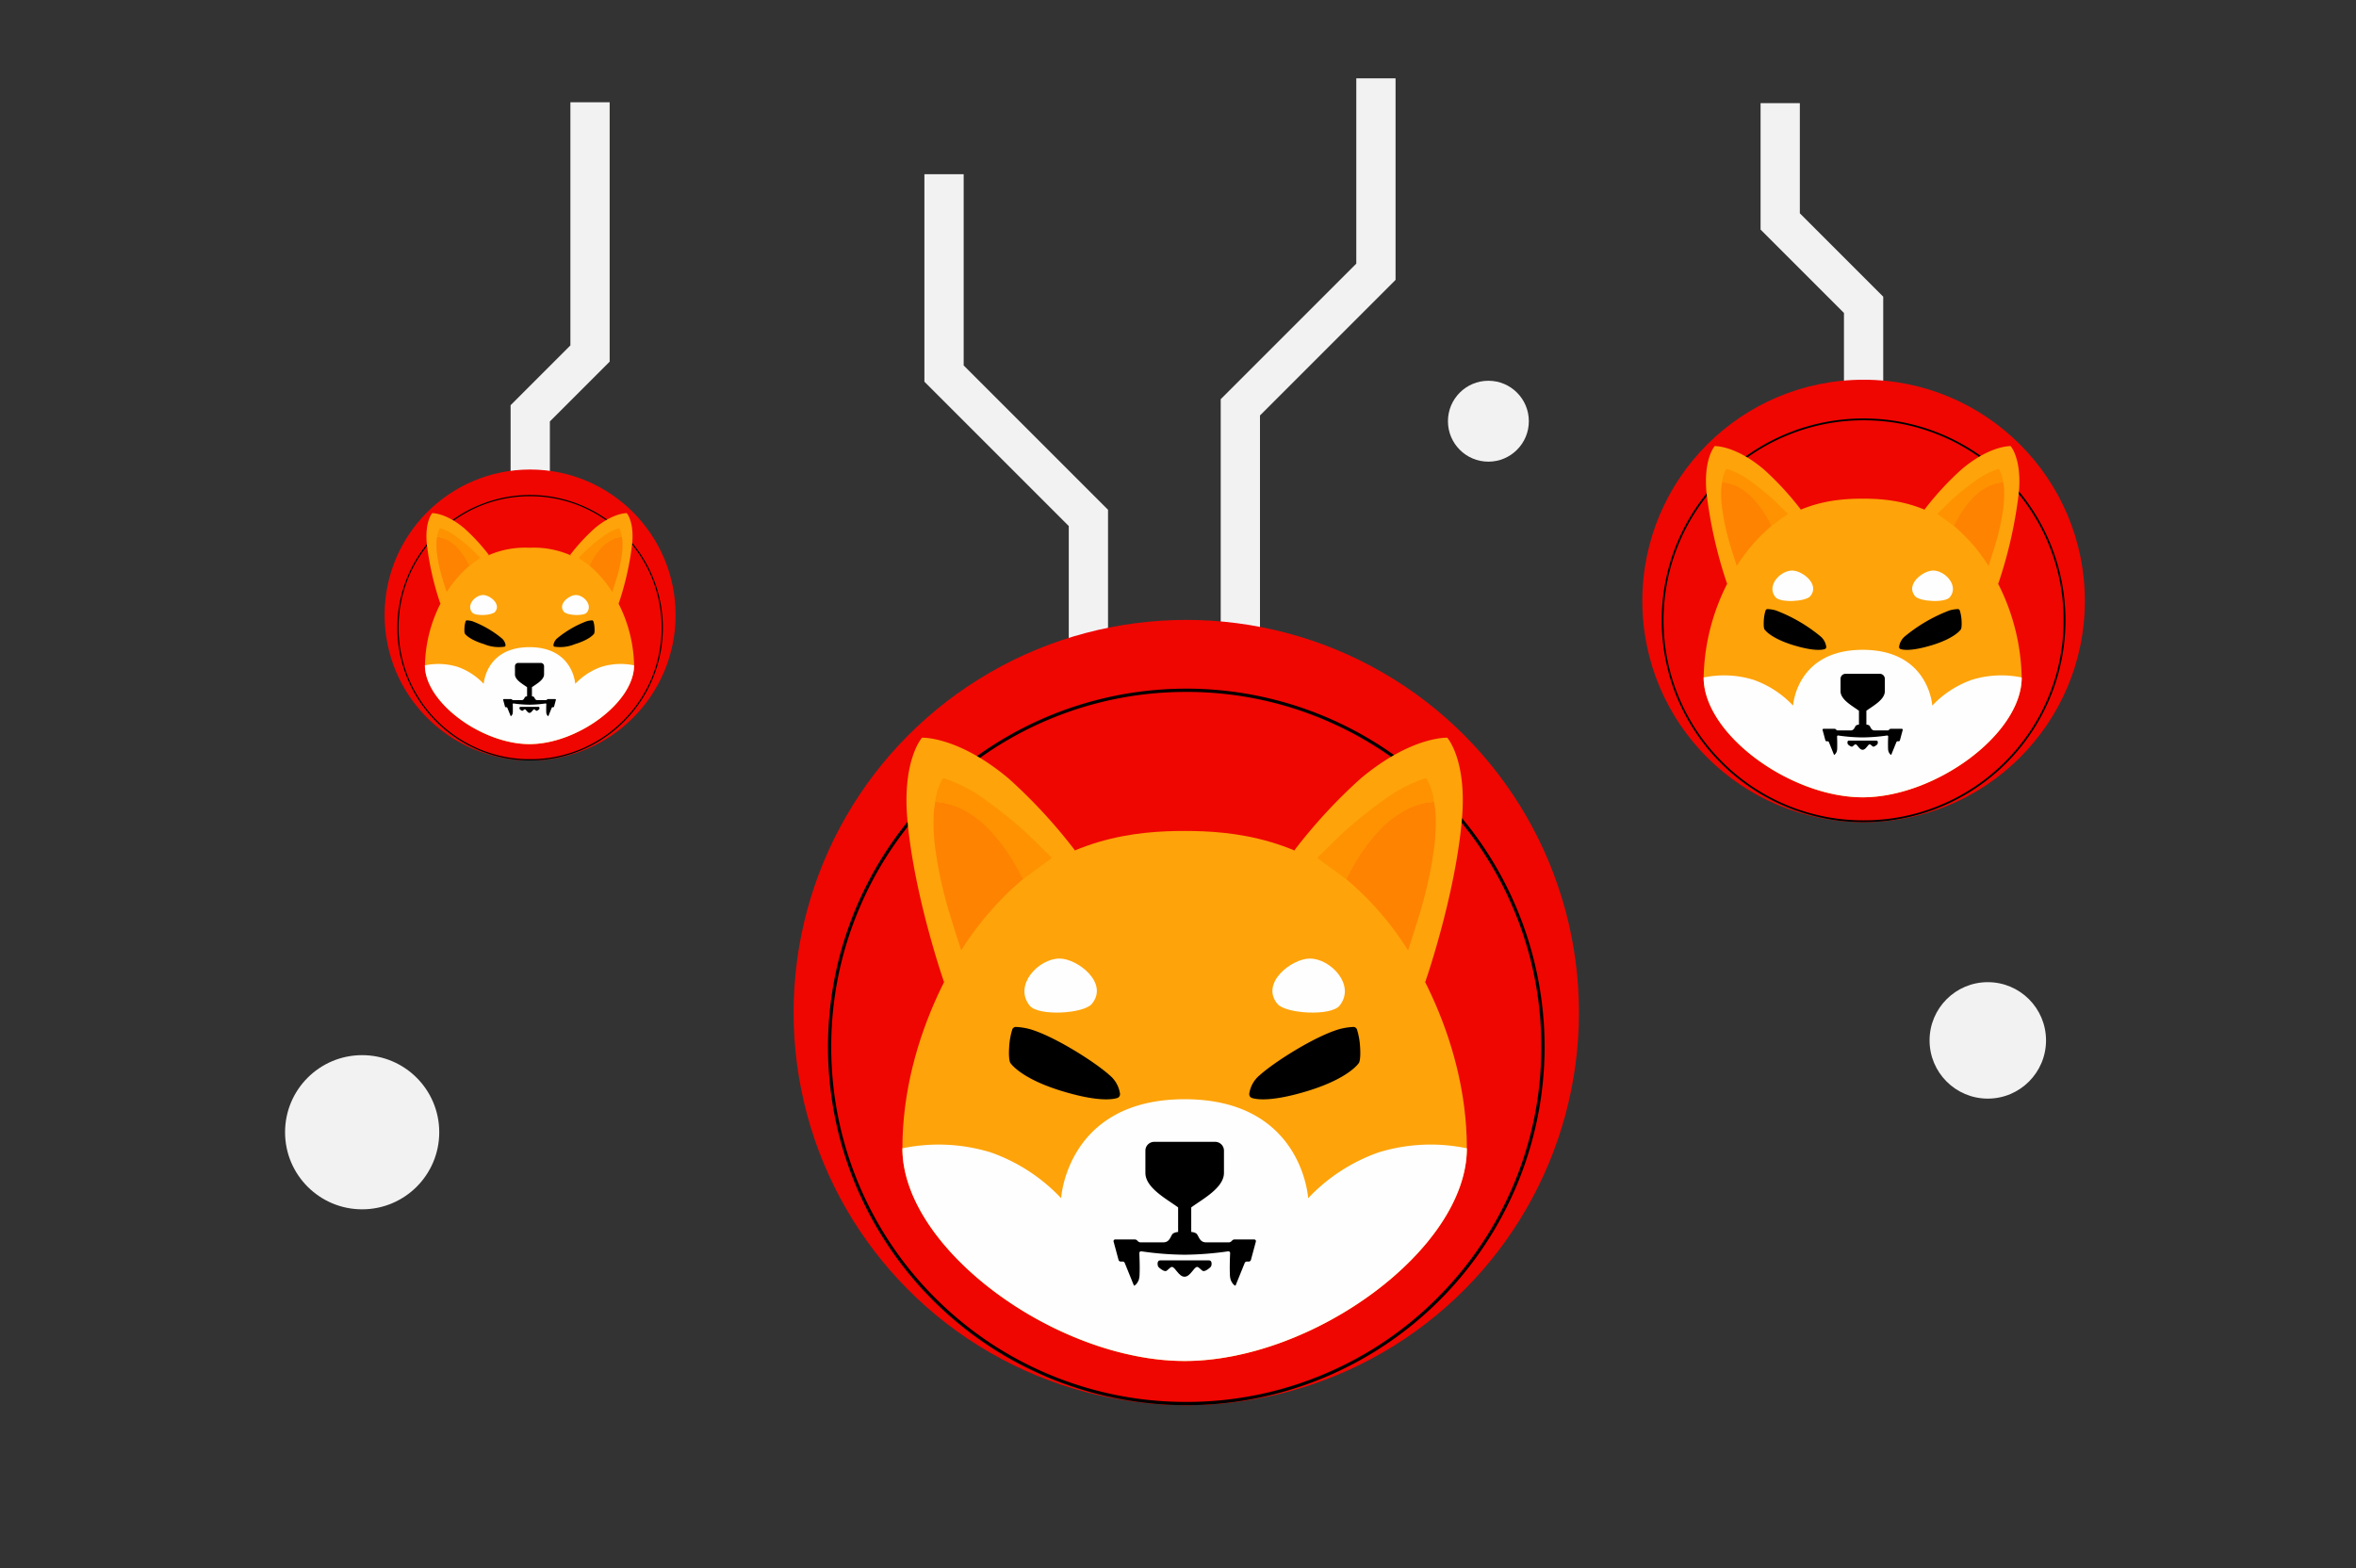 <svg xmlns="http://www.w3.org/2000/svg" width="320" height="213" viewBox="0 0 320 213">
    <rect x="0" y="0" width="320" height="213" fill="#333333" stroke="none"/>
    <path data-name="Rectangle 5117" style="fill:none" d="M0 0h320v213H0z"/>
    <g data-name="Group 10061" transform="translate(38.718 10.642)">
        <path data-name="Path 19784" d="M-490.323 83.76h-5.333V44.638l-11.326-11.326V16.137h5.333V31.1l11.326 11.326z" transform="translate(707.391 -12.768)" style="fill:#f2f2f3"/>
        <path data-name="Path 19785" d="M-584.14 116.483h-5.333V55.931l18.414-18.414v-25.17h5.333v27.379L-584.14 58.14z" transform="translate(716.557 -12.347)" style="fill:#f2f2f3"/>
        <path data-name="Path 19786" d="M-609.809 119.295h-5.333V74.79l-19.608-19.607V27h5.333v25.974l19.607 19.607z" transform="translate(721.588 -13.975)" style="fill:#f2f2f3"/>
        <path data-name="Path 19787" d="M-692.646 85.67h-5.333V57.15l8.121-8.12V16h5.333v35.239l-8.121 8.12z" transform="translate(728.613 -12.753)" style="fill:#f2f2f3"/>
        <circle data-name="Ellipse 1684" cx="7.909" cy="7.909" r="7.909" transform="translate(223.362 122.772)" style="fill:#f2f2f3"/>
        <circle data-name="Ellipse 1685" cx="5.494" cy="5.494" r="5.494" transform="translate(157.947 41.08)" style="fill:#f2f2f3"/>
        <circle data-name="Ellipse 1686" cx="10.471" cy="10.471" r="10.471" transform="translate(0 132.686)" style="fill:#f2f2f3"/>
        <g data-name="Group 10048" transform="translate(69.072 73.564)">
            <circle data-name="Ellipse 1687" cx="53.333" cy="53.333" r="53.333" style="fill:#ef0601"/>
            <g data-name="Group 10043" transform="translate(4.668 9.336)">
                <circle data-name="Ellipse 1688" cx="48.665" cy="48.665" r="48.665" style="fill:#ef0601"/>
                <path data-name="Path 19788" d="M48.665.444a47.875 47.875 0 0 1 18.768 3.791 48.083 48.083 0 0 1 15.331 10.332 47.98 47.98 0 0 1 10.332 15.33 47.881 47.881 0 0 1 3.791 18.768 47.859 47.859 0 0 1-3.791 18.768 48.082 48.082 0 0 1-10.332 15.331 47.993 47.993 0 0 1-15.331 10.332 47.878 47.878 0 0 1-18.768 3.794 47.882 47.882 0 0 1-18.768-3.791 48.065 48.065 0 0 1-15.33-10.332A47.98 47.98 0 0 1 4.234 67.436 47.893 47.893 0 0 1 .443 48.668 47.877 47.877 0 0 1 4.234 29.9a47.966 47.966 0 0 1 10.333-15.33 47.966 47.966 0 0 1 15.33-10.332A47.878 47.878 0 0 1 48.665.447m0-.444A48.661 48.661 0 0 0 0 48.668a48.665 48.665 0 0 0 48.665 48.666 48.669 48.669 0 0 0 48.666-48.666A48.665 48.665 0 0 0 48.665 0z"/>
            </g>
            <g data-name="Group 10047">
                <path data-name="Path 19789" d="M-599.779 199.357c-17.442 0-38.333-15.222-38.333-28.89 0-15.444 8.38-28.776 13.189-33.557 8.8-8.749 18.774-9.552 25.144-9.552s16.344.808 25.144 9.557c4.8 4.776 13.19 18.114 13.19 33.558.001 13.662-20.891 28.884-38.334 28.884z" transform="translate(652.89 -98.69)" style="fill:#fea309"/>
                <path data-name="Path 19790" d="M-599.779 203.913c17.443 0 38.334-15.222 38.334-28.89a24.079 24.079 0 0 0-12 .558A24.138 24.138 0 0 0-583 181.8s-.78-13.445-16.776-13.445-16.778 13.445-16.778 13.445a24.089 24.089 0 0 0-9.558-6.221 24.164 24.164 0 0 0-12-.558c0 13.669 20.892 28.892 38.333 28.892z" transform="translate(652.89 -103.246)" style="fill:#fefefe"/>
                <g data-name="Group 10044">
                    <path data-name="Path 19791" d="M-586.756 188.122h-2.644a.47.47 0 0 0-.33.136l-.119.12a.471.471 0 0 1-.331.137h-3.12c-.94 0-.98-.991-1.332-1.213a1.45 1.45 0 0 0-.666-.193v-3.336c1.52-1.127 4.445-2.647 4.445-4.691v-3.017a1.2 1.2 0 0 0-1.2-1.2h-8.271a1.2 1.2 0 0 0-1.2 1.2v3.017c0 2.044 2.925 3.564 4.445 4.691v3.336a1.622 1.622 0 0 0-.666.193c-.353.222-.393 1.213-1.332 1.213h-3.12a.469.469 0 0 1-.33-.137l-.12-.12a.468.468 0 0 0-.33-.136h-2.647a.231.231 0 0 0-.222.284l.672 2.493a.3.3 0 0 0 .3.228h.261a.3.3 0 0 1 .285.194l1.252 3.085s.324-.035.65-.78a3.1 3.1 0 0 0 .114-.865c.039-.9-.012-2.2-.035-2.772a.243.243 0 0 1 .274-.251 42.955 42.955 0 0 0 5.892.461 43.866 43.866 0 0 0 5.892-.461.239.239 0 0 1 .273.251c-.028.575-.074 1.873-.034 2.772a3.068 3.068 0 0 0 .114.865c.324.746.649.78.649.78l1.252-3.085a.31.31 0 0 1 .284-.194h.262a.306.306 0 0 0 .3-.228l.672-2.493a.238.238 0 0 0-.239-.284z" transform="translate(649.306 -103.968)" style="fill:#010000"/>
                    <path data-name="Path 19792" d="M-592.122 192.981h-6.66c-.461 0-.359.74-.228.888.177.2.752.643 1.031.557.233-.074.574-.557.8-.557.46 0 .916 1.332 1.719 1.332s1.263-1.332 1.719-1.332c.228 0 .569.484.8.557.278.085.853-.358 1.03-.557.154-.148.25-.888-.211-.888z" transform="translate(648.558 -105.981)" style="fill:#010000"/>
                </g>
                <path data-name="Path 19793" d="M-578.227 128.416a71.363 71.363 0 0 1 8.994-9.751c6.888-5.778 11.778-5.556 11.778-5.556s2.682 2.988 2 11c-.888 10.446-4.992 22.2-4.992 22.2" transform="translate(646.236 -97.107)" style="fill:#fea309"/>
                <g data-name="Group 10045">
                    <path data-name="Path 19794" d="M-558.368 122.913c.068.478.16.951.194 1.423a26.255 26.255 0 0 1-.234 5.175 57.378 57.378 0 0 1-2.032 8.972c-.461 1.514-.957 3.017-1.457 4.6a41.514 41.514 0 0 0-8.408-9.689c.341-.637.671-1.286 1.036-1.907a25.041 25.041 0 0 1 3.324-4.577 13.808 13.808 0 0 1 3.53-2.8 9.1 9.1 0 0 1 4.047-1.197z" transform="translate(645.356 -98.196)" style="fill:#fe8300"/>
                    <path data-name="Path 19795" d="M-558.85 122.514a9.32 9.32 0 0 0-4.053 1.207 13.874 13.874 0 0 0-3.529 2.8 24.76 24.76 0 0 0-3.324 4.577c-.365.626-.689 1.275-1.036 1.907-1.241-.91-2.475-1.821-3.723-2.726-.171-.125-.159-.2-.023-.324 1.424-1.366 2.789-2.807 4.281-4.093 1.548-1.343 3.182-2.6 4.844-3.8a19.975 19.975 0 0 1 5.351-2.732.237.237 0 0 1 .216.057 8.506 8.506 0 0 1 .996 3.127z" transform="translate(645.837 -97.797)" style="fill:#fe9200"/>
                </g>
                <path data-name="Path 19796" d="M-614.606 128.416a71.334 71.334 0 0 0-8.995-9.751c-6.888-5.778-11.778-5.556-11.778-5.556s-2.681 2.988-2 11c.889 10.446 4.993 22.2 4.993 22.2" transform="translate(652.821 -97.107)" style="fill:#fea309"/>
                <g data-name="Group 10046">
                    <path data-name="Path 19797" d="M-629.068 124.1a13.862 13.862 0 0 1 3.529 2.8 24.945 24.945 0 0 1 3.324 4.577c.364.626.7 1.275 1.036 1.907a41.38 41.38 0 0 0-8.413 9.694c-.507-1.582-1-3.085-1.458-4.6a56.878 56.878 0 0 1-2.032-8.972 26.265 26.265 0 0 1-.234-5.175c.035-.477.125-.95.194-1.423a9.249 9.249 0 0 1 4.054 1.192z" transform="translate(652.362 -98.196)" style="fill:#fe8300"/>
                    <path data-name="Path 19798" d="M-632.108 119.383a.238.238 0 0 1 .216-.057 19.972 19.972 0 0 1 5.351 2.732c1.662 1.2 3.3 2.453 4.844 3.8 1.492 1.292 2.858 2.727 4.281 4.093.137.124.147.2-.023.324-1.246.9-2.482 1.816-3.723 2.726-.348-.637-.672-1.286-1.036-1.907a24.724 24.724 0 0 0-3.324-4.577 13.768 13.768 0 0 0-3.529-2.8 9.341 9.341 0 0 0-4.053-1.207 8.747 8.747 0 0 1 .996-3.127z" transform="translate(652.333 -97.797)" style="fill:#fe9200"/>
                </g>
                <path data-name="Path 19799" d="M-584.73 166.964a.541.541 0 0 1-.381-.58 4 4 0 0 1 1.445-2.545c1.89-1.708 7.338-5.2 10.719-6.211a8.823 8.823 0 0 1 1.953-.318.515.515 0 0 1 .517.353 9.757 9.757 0 0 1 .421 2.408c.108 1.776-.159 2.117-.159 2.117s-1.292 2.089-7.007 3.831c-4.69 1.423-6.745 1.181-7.508.945z" transform="translate(647.001 -102.018)" style="fill:#010000"/>
                <path data-name="Path 19800" d="M-607.129 166.964a.541.541 0 0 0 .381-.58 4 4 0 0 0-1.445-2.545c-1.891-1.708-7.338-5.2-10.719-6.211a8.823 8.823 0 0 0-1.953-.318.517.517 0 0 0-.518.353 9.841 9.841 0 0 0-.421 2.408c-.108 1.776.16 2.117.16 2.117s1.292 2.089 7.007 3.831c4.685 1.423 6.746 1.181 7.508.945z" transform="translate(651.081 -102.018)" style="fill:#010000"/>
                <path data-name="Path 19801" d="M-580.888 153.023c1.11 1.332 7.264 1.7 8.443.222 2.22-2.778-1.224-6.388-4.053-6.388-2.442.001-6.758 3.325-4.39 6.166z" transform="translate(646.608 -100.857)" style="fill:#fefefe"/>
                <path data-name="Path 19802" d="M-610.316 153.023c-1.109 1.332-7.263 1.7-8.442.222-2.22-2.778 1.224-6.388 4.053-6.388 2.442.001 6.757 3.325 4.389 6.166z" transform="translate(650.818 -100.857)" style="fill:#fefefe"/>
            </g>
        </g>
        <g data-name="Group 10054" transform="translate(13.52 53.137)">
            <circle data-name="Ellipse 1689" cx="19.761" cy="19.761" r="19.761" style="fill:#ef0601"/>
            <g data-name="Group 10049" transform="translate(1.73 3.459)">
                <circle data-name="Ellipse 1690" cx="18.032" cy="18.032" r="18.032" style="fill:#ef0601"/>
                <path data-name="Path 19803" d="M18.031.164a17.734 17.734 0 0 1 6.955 1.4 17.813 17.813 0 0 1 5.68 3.828 17.785 17.785 0 0 1 3.828 5.68 17.74 17.74 0 0 1 1.4 6.955 17.733 17.733 0 0 1-1.4 6.954 17.813 17.813 0 0 1-3.828 5.68 17.784 17.784 0 0 1-5.68 3.828 17.74 17.74 0 0 1-6.955 1.4 17.738 17.738 0 0 1-6.954-1.4 17.811 17.811 0 0 1-5.68-3.828 17.784 17.784 0 0 1-3.828-5.68 17.738 17.738 0 0 1-1.4-6.954 17.733 17.733 0 0 1 1.4-6.955 17.784 17.784 0 0 1 3.828-5.68 17.782 17.782 0 0 1 5.68-3.828 17.732 17.732 0 0 1 6.954-1.4m0-.164A18.03 18.03 0 0 0 0 18.032a18.031 18.031 0 0 0 18.031 18.031 18.033 18.033 0 0 0 18.032-18.031A18.032 18.032 0 0 0 18.031 0z"/>
            </g>
            <g data-name="Group 10053">
                <path data-name="Path 19804" d="M-696.868 110.753c-6.463 0-14.2-5.64-14.2-10.7a19.229 19.229 0 0 1 4.887-12.434 12.47 12.47 0 0 1 9.316-3.54 12.474 12.474 0 0 1 9.316 3.541 19.236 19.236 0 0 1 4.887 12.434c-.003 5.059-7.744 10.699-14.206 10.699z" transform="translate(716.548 -73.454)" style="fill:#fea309"/>
                <path data-name="Path 19805" d="M-696.868 112.441c6.462 0 14.2-5.64 14.2-10.7a8.924 8.924 0 0 0-4.446.206 8.943 8.943 0 0 0-3.541 2.306s-.289-4.982-6.216-4.982-6.216 4.982-6.216 4.982a8.926 8.926 0 0 0-3.541-2.306 8.96 8.96 0 0 0-4.446-.206c.002 5.059 7.742 10.7 14.206 10.7z" transform="translate(716.548 -75.142)" style="fill:#fefefe"/>
                <g data-name="Group 10050">
                    <path data-name="Path 19806" d="M-692.044 106.591h-.98a.174.174 0 0 0-.123.051l-.044.044a.17.17 0 0 1-.122.051h-1.156c-.348 0-.363-.367-.493-.449a.536.536 0 0 0-.247-.072v-1.236c.564-.418 1.648-.981 1.648-1.739v-1.117a.446.446 0 0 0-.445-.445h-3.065a.445.445 0 0 0-.444.445v1.117c0 .757 1.084 1.321 1.647 1.739v1.236a.6.6 0 0 0-.247.072c-.131.082-.146.449-.493.449h-1.156a.171.171 0 0 1-.123-.051l-.044-.044a.173.173 0 0 0-.123-.051h-.981a.085.085 0 0 0-.082.1l.249.924a.111.111 0 0 0 .109.084h.1a.112.112 0 0 1 .106.072l.464 1.143s.12-.012.24-.289a1.128 1.128 0 0 0 .043-.32c.014-.333 0-.814-.013-1.028a.09.09 0 0 1 .1-.092 15.985 15.985 0 0 0 2.183.171 16.413 16.413 0 0 0 2.183-.171.088.088 0 0 1 .1.092 12.31 12.31 0 0 0-.012 1.028 1.132 1.132 0 0 0 .042.32c.121.276.241.289.241.289l.464-1.143a.115.115 0 0 1 .106-.072h.1a.113.113 0 0 0 .109-.084l.249-.924a.088.088 0 0 0-.09-.1z" transform="translate(715.22 -75.41)" style="fill:#010000"/>
                    <path data-name="Path 19807" d="M-694.031 108.391h-2.469c-.171 0-.132.275-.084.329.066.074.279.238.382.207.086-.028.213-.207.3-.207.171 0 .34.493.636.493s.469-.493.637-.493c.084 0 .211.18.3.207.1.031.316-.133.382-.207.047-.054.086-.329-.084-.329z" transform="translate(714.943 -76.156)" style="fill:#010000"/>
                </g>
                <path data-name="Path 19808" d="M-688.883 84.468a26.478 26.478 0 0 1 3.332-3.613c2.552-2.14 4.364-2.059 4.364-2.059s.994 1.108.74 4.076A39.692 39.692 0 0 1-682.3 91.1" transform="translate(714.083 -72.868)" style="fill:#fea309"/>
                <g data-name="Group 10051">
                    <path data-name="Path 19809" d="M-681.525 82.429c.025.178.059.353.072.528a9.733 9.733 0 0 1-.087 1.916 21.224 21.224 0 0 1-.753 3.324c-.171.561-.354 1.118-.54 1.7a15.392 15.392 0 0 0-3.116-3.589c.126-.236.249-.476.384-.707a9.237 9.237 0 0 1 1.232-1.7 5.093 5.093 0 0 1 1.308-1.037 3.36 3.36 0 0 1 1.5-.435z" transform="translate(713.756 -73.271)" style="fill:#fe8300"/>
                    <path data-name="Path 19810" d="M-681.7 82.281a3.463 3.463 0 0 0-1.5.447 5.163 5.163 0 0 0-1.308 1.038 9.139 9.139 0 0 0-1.231 1.7c-.135.232-.256.472-.384.707-.46-.338-.918-.676-1.38-1.011-.063-.046-.06-.074-.009-.12.528-.507 1.034-1.04 1.587-1.516.573-.5 1.179-.964 1.795-1.41a7.426 7.426 0 0 1 1.983-1.012.089.089 0 0 1 .08.021 3.158 3.158 0 0 1 .367 1.156z" transform="translate(713.935 -73.123)" style="fill:#fe9200"/>
                </g>
                <path data-name="Path 19811" d="M-702.363 84.468a26.478 26.478 0 0 0-3.332-3.613c-2.552-2.14-4.364-2.059-4.364-2.059s-.993 1.108-.74 4.076a39.723 39.723 0 0 0 1.85 8.226" transform="translate(716.522 -72.868)" style="fill:#fea309"/>
                <g data-name="Group 10052">
                    <path data-name="Path 19812" d="M-707.721 82.87a5.163 5.163 0 0 1 1.308 1.038 9.3 9.3 0 0 1 1.232 1.7c.135.233.257.473.384.707a15.374 15.374 0 0 0-3.118 3.592c-.188-.586-.371-1.143-.54-1.7a21.02 21.02 0 0 1-.753-3.324 9.663 9.663 0 0 1-.086-1.916c.012-.178.046-.353.071-.528a3.426 3.426 0 0 1 1.502.431z" transform="translate(716.352 -73.271)" style="fill:#fe8300"/>
                    <path data-name="Path 19813" d="M-708.847 81.121a.089.089 0 0 1 .08-.021 7.42 7.42 0 0 1 1.982 1.012c.616.445 1.221.909 1.8 1.41.552.478 1.059 1.01 1.586 1.516.051.046.055.074-.008.12-.462.335-.92.673-1.38 1.011-.129-.236-.249-.477-.384-.707a9.144 9.144 0 0 0-1.232-1.7 5.116 5.116 0 0 0-1.307-1.038 3.467 3.467 0 0 0-1.5-.447 3.246 3.246 0 0 1 .363-1.156z" transform="translate(716.342 -73.123)" style="fill:#fe9200"/>
                </g>
                <path data-name="Path 19814" d="M-691.293 98.751a.2.2 0 0 1-.141-.215 1.481 1.481 0 0 1 .536-.942 14.075 14.075 0 0 1 3.972-2.3 3.31 3.31 0 0 1 .723-.118.192.192 0 0 1 .192.131 3.642 3.642 0 0 1 .156.892c.04.658-.059.785-.059.785s-.479.773-2.6 1.42a5.221 5.221 0 0 1-2.779.347z" transform="translate(714.366 -74.687)" style="fill:#010000"/>
                <path data-name="Path 19815" d="M-699.592 98.751a.2.2 0 0 0 .141-.215 1.481 1.481 0 0 0-.536-.942 14.088 14.088 0 0 0-3.972-2.3 3.311 3.311 0 0 0-.724-.118.192.192 0 0 0-.192.131 3.648 3.648 0 0 0-.156.892c-.04.658.059.785.059.785s.479.773 2.6 1.42a5.22 5.22 0 0 0 2.78.347z" transform="translate(715.878 -74.687)" style="fill:#010000"/>
                <path data-name="Path 19816" d="M-689.869 93.586c.412.494 2.692.631 3.128.083.822-1.029-.453-2.366-1.5-2.366-.907-.003-2.505 1.23-1.628 2.283z" transform="translate(714.221 -74.257)" style="fill:#fefefe"/>
                <path data-name="Path 19817" d="M-700.773 93.586c-.412.494-2.692.631-3.128.083-.822-1.029.453-2.366 1.5-2.366.906-.003 2.501 1.23 1.628 2.283z" transform="translate(715.78 -74.257)" style="fill:#fefefe"/>
            </g>
        </g>
        <g data-name="Group 10060" transform="translate(184.35 40.939)">
            <circle data-name="Ellipse 1691" cx="30.052" cy="30.052" r="30.052" style="fill:#ef0601"/>
            <g data-name="Group 10055" transform="translate(2.63 5.26)">
                <circle data-name="Ellipse 1692" cx="27.421" cy="27.421" r="27.421" style="fill:#ef0601"/>
                <path data-name="Path 19818" d="M27.422.251a26.974 26.974 0 0 1 10.575 2.136 27.1 27.1 0 0 1 8.638 5.821 27.047 27.047 0 0 1 5.821 8.638 26.983 26.983 0 0 1 2.134 10.575 26.974 26.974 0 0 1-2.136 10.576 27.091 27.091 0 0 1-5.821 8.637 27.035 27.035 0 0 1-8.638 5.822 26.986 26.986 0 0 1-10.575 2.136 26.987 26.987 0 0 1-10.576-2.136 27.078 27.078 0 0 1-8.637-5.822 27.021 27.021 0 0 1-5.822-8.637A26.988 26.988 0 0 1 .249 27.421 26.971 26.971 0 0 1 2.39 16.846a27.034 27.034 0 0 1 5.822-8.638 27.032 27.032 0 0 1 8.637-5.821A26.974 26.974 0 0 1 27.425.251m0-.251A27.42 27.42 0 0 0 0 27.421a27.422 27.422 0 0 0 27.422 27.422 27.424 27.424 0 0 0 27.421-27.422A27.422 27.422 0 0 0 27.422 0z"/>
            </g>
            <g data-name="Group 10059">
                <path data-name="Path 19819" d="M-494.081 117.146c-9.828 0-21.6-8.577-21.6-16.278a29.244 29.244 0 0 1 7.432-18.908c4.959-4.93 10.579-5.382 14.168-5.382s9.209.455 14.168 5.385a29.259 29.259 0 0 1 7.431 18.909c0 7.697-11.771 16.274-21.599 16.274z" transform="translate(524.008 -60.423)" style="fill:#fea309"/>
                <path data-name="Path 19820" d="M-494.081 119.713c9.828 0 21.6-8.577 21.6-16.278a13.561 13.561 0 0 0-6.761.315 13.6 13.6 0 0 0-5.386 3.506s-.439-7.577-9.452-7.577-9.453 7.577-9.453 7.577a13.57 13.57 0 0 0-5.385-3.506 13.614 13.614 0 0 0-6.762-.315c-.001 7.701 11.771 16.278 21.599 16.278z" transform="translate(524.008 -62.99)" style="fill:#fefefe"/>
                <g data-name="Group 10056">
                    <path data-name="Path 19821" d="M-486.743 110.815h-1.492a.267.267 0 0 0-.187.076l-.067.068a.266.266 0 0 1-.187.077h-1.757c-.53 0-.552-.558-.75-.684a.821.821 0 0 0-.376-.108v-1.88c.857-.636 2.506-1.492 2.506-2.643v-1.7a.677.677 0 0 0-.677-.676h-4.66a.676.676 0 0 0-.676.676v1.7c0 1.151 1.648 2.007 2.5 2.643v1.88a.914.914 0 0 0-.375.108c-.2.125-.221.684-.751.684h-1.757a.267.267 0 0 1-.187-.077l-.067-.068a.265.265 0 0 0-.187-.076h-1.492a.13.13 0 0 0-.124.16l.379 1.405a.171.171 0 0 0 .166.128h.148a.17.17 0 0 1 .161.109l.7 1.739s.183-.02.366-.44a1.72 1.72 0 0 0 .064-.487 21.097 21.097 0 0 0-.02-1.563.137.137 0 0 1 .155-.14 24.27 24.27 0 0 0 3.319.26 24.905 24.905 0 0 0 3.32-.26.134.134 0 0 1 .154.14 19.614 19.614 0 0 0-.019 1.563 1.719 1.719 0 0 0 .064.487c.183.42.365.44.365.44l.706-1.739a.176.176 0 0 1 .161-.109h.148a.171.171 0 0 0 .166-.128l.379-1.405a.134.134 0 0 0-.119-.16z" transform="translate(521.988 -63.398)" style="fill:#010000"/>
                    <path data-name="Path 19822" d="M-489.767 113.553h-3.753c-.26 0-.2.417-.128.5.1.112.423.363.58.315.132-.042.324-.315.452-.315.26 0 .516.75.969.75s.712-.75.968-.75c.129 0 .321.273.452.315.157.048.481-.2.58-.315.085-.083.14-.5-.12-.5z" transform="translate(521.566 -64.532)" style="fill:#010000"/>
                </g>
                <path data-name="Path 19823" d="M-481.938 77.173a40.133 40.133 0 0 1 5.068-5.494c3.881-3.256 6.636-3.131 6.636-3.131s1.51 1.684 1.125 6.2a60.393 60.393 0 0 1-2.812 12.507" transform="translate(520.259 -59.531)" style="fill:#fea309"/>
                <g data-name="Group 10057">
                    <path data-name="Path 19824" d="M-470.748 74.072c.038.27.09.536.109.8a14.746 14.746 0 0 1-.132 2.916 32.43 32.43 0 0 1-1.145 5.055c-.26.853-.54 1.7-.821 2.591a23.377 23.377 0 0 0-4.738-5.459c.192-.359.379-.725.584-1.075a14.038 14.038 0 0 1 1.873-2.579 7.767 7.767 0 0 1 1.988-1.579 5.128 5.128 0 0 1 2.282-.67z" transform="translate(519.763 -60.145)" style="fill:#fe8300"/>
                    <path data-name="Path 19825" d="M-471.019 73.847a5.253 5.253 0 0 0-2.284.68 7.837 7.837 0 0 0-1.989 1.579 14.028 14.028 0 0 0-1.873 2.579c-.205.353-.388.718-.584 1.075-.7-.513-1.395-1.027-2.1-1.537-.1-.07-.09-.112-.012-.182.8-.77 1.572-1.581 2.412-2.307a39.18 39.18 0 0 1 2.729-2.142 11.237 11.237 0 0 1 3.015-1.54.134.134 0 0 1 .123.032 4.809 4.809 0 0 1 .563 1.763z" transform="translate(520.034 -59.92)" style="fill:#fe9200"/>
                </g>
                <path data-name="Path 19826" d="M-502.437 77.173a40.162 40.162 0 0 0-5.068-5.494c-3.881-3.256-6.636-3.131-6.636-3.131s-1.511 1.684-1.126 6.2a60.432 60.432 0 0 0 2.813 12.51" transform="translate(523.969 -59.531)" style="fill:#fea309"/>
                <g data-name="Group 10058">
                    <path data-name="Path 19827" d="M-510.585 74.743a7.814 7.814 0 0 1 1.989 1.578 14.118 14.118 0 0 1 1.873 2.579c.205.353.391.719.584 1.075a23.327 23.327 0 0 0-4.741 5.462c-.285-.892-.564-1.738-.82-2.591a32.119 32.119 0 0 1-1.146-5.055 14.886 14.886 0 0 1-.132-2.916c.02-.27.071-.536.109-.8a5.205 5.205 0 0 1 2.284.668z" transform="translate(523.71 -60.145)" style="fill:#fe8300"/>
                    <path data-name="Path 19828" d="M-512.3 72.083a.133.133 0 0 1 .123-.032 11.237 11.237 0 0 1 3.015 1.54 38.014 38.014 0 0 1 2.729 2.142c.841.728 1.611 1.537 2.412 2.307.077.07.084.112-.013.182-.7.51-1.4 1.024-2.1 1.537-.2-.359-.379-.725-.584-1.075a13.992 13.992 0 0 0-1.874-2.579 7.756 7.756 0 0 0-1.988-1.579 5.267 5.267 0 0 0-2.284-.68 4.91 4.91 0 0 1 .564-1.763z" transform="translate(523.694 -59.92)" style="fill:#fe9200"/>
                </g>
                <path data-name="Path 19829" d="M-485.6 98.894a.3.3 0 0 1-.215-.327 2.255 2.255 0 0 1 .815-1.434 21.432 21.432 0 0 1 6.039-3.5 4.966 4.966 0 0 1 1.1-.18.292.292 0 0 1 .292.2 5.592 5.592 0 0 1 .237 1.357c.06 1-.09 1.193-.09 1.193s-.729 1.178-3.948 2.159c-2.645.801-3.803.664-4.23.532z" transform="translate(520.69 -62.299)" style="fill:#010000"/>
                <path data-name="Path 19830" d="M-498.223 98.894a.305.305 0 0 0 .214-.327 2.252 2.252 0 0 0-.814-1.434 21.425 21.425 0 0 0-6.04-3.5 4.966 4.966 0 0 0-1.1-.18.291.291 0 0 0-.292.2 5.545 5.545 0 0 0-.237 1.357c-.061 1 .09 1.193.09 1.193s.728 1.178 3.948 2.159c2.64.801 3.801.664 4.231.532z" transform="translate(522.989 -62.299)" style="fill:#010000"/>
                <path data-name="Path 19831" d="M-483.436 91.039c.625.75 4.092.959 4.756.124 1.251-1.565-.69-3.6-2.284-3.6-1.376.002-3.808 1.875-2.472 3.476z" transform="translate(520.468 -61.644)" style="fill:#fefefe"/>
                <path data-name="Path 19832" d="M-500.019 91.039c-.626.75-4.093.959-4.757.124-1.251-1.565.69-3.6 2.284-3.6 1.376.002 3.808 1.875 2.473 3.476z" transform="translate(522.841 -61.644)" style="fill:#fefefe"/>
            </g>
        </g>
    </g>
</svg>
